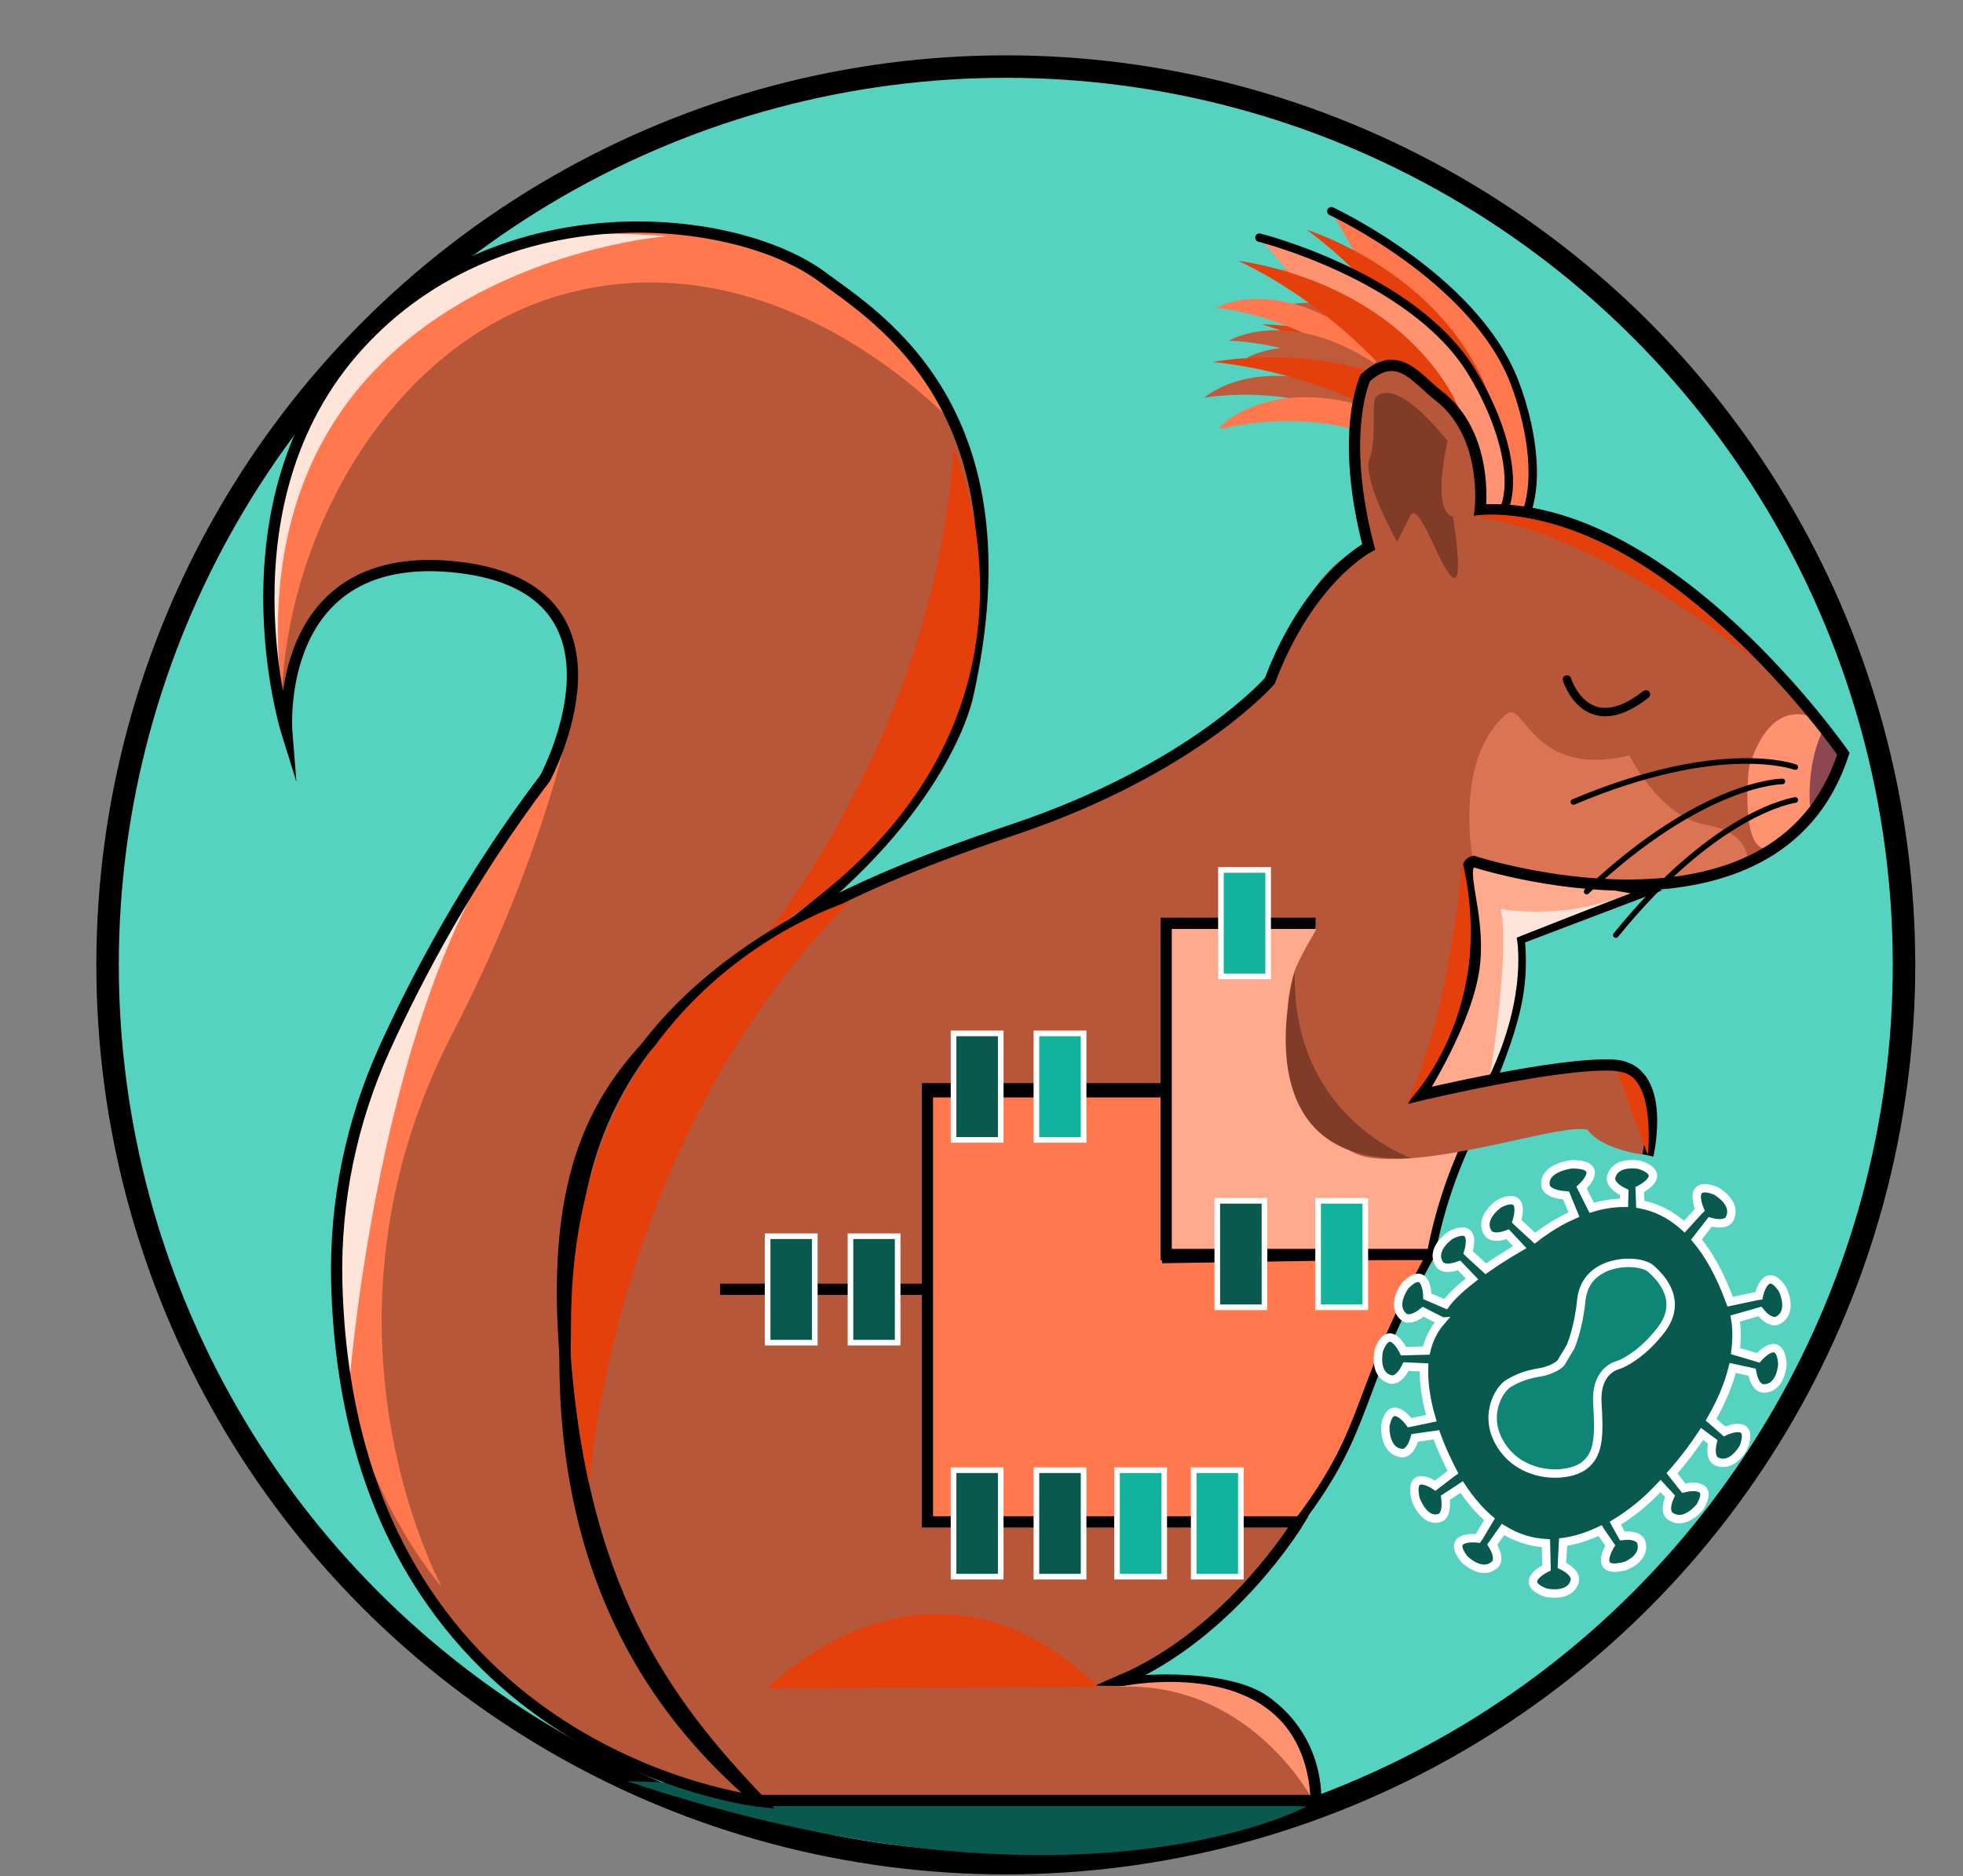 <?xml version="1.0" encoding="utf-8"?>
<!-- Generator: Adobe Illustrator 27.7.0, SVG Export Plug-In . SVG Version: 6.00 Build 0)  -->
<svg version="1.1" id="Layer_1" xmlns="http://www.w3.org/2000/svg" xmlns:xlink="http://www.w3.org/1999/xlink" x="0px" y="0px"
	 viewBox="0 0 698.9 668" style="enable-background:new 0 0 698.9 668;" xml:space="preserve">
<rect x="0" y="0" width="698.9" height="668" fill="#808080" stroke="none"/>
<style type="text/css">
	.st0{fill:#56D2C0;stroke:#000000;stroke-width:8;stroke-miterlimit:10;}
	.st1{fill:#0A594E;}
	.st2{fill:#FF784E;stroke:#000000;stroke-width:3;stroke-linecap:round;stroke-miterlimit:10;}
	.st3{fill:#FF784E;stroke:#FF784E;stroke-linecap:round;stroke-miterlimit:10;}
	.st4{fill:#E53F0C;}
	.st5{fill:#BF5A3B;}
	.st6{fill:#FF9371;stroke:#000000;stroke-width:3;stroke-linecap:round;stroke-miterlimit:10;}
	.st7{fill:#FFA98D;stroke:#000000;stroke-width:3;stroke-miterlimit:10;}
	.st8{fill:#FF784E;stroke:#000000;stroke-width:3;stroke-miterlimit:10;}
	.st9{fill:#B7573A;}
	.st10{fill:#BF5A3B;stroke:#333031;stroke-width:4;stroke-miterlimit:10;}
	.st11{fill:none;stroke:#000000;stroke-width:4;stroke-miterlimit:10;}
	.st12{fill:none;stroke:#000000;stroke-width:3;stroke-linecap:round;stroke-miterlimit:10;}
	.st13{fill:#FF9371;}
	.st14{fill:#8D4750;}
	.st15{fill:#FF784E;}
	.st16{fill:#0A594E;stroke:#FFFFFF;stroke-width:2;stroke-miterlimit:10;}
	.st17{fill:#13B29C;stroke:#FFFFFF;stroke-width:2;stroke-miterlimit:10;}
	.st18{fill:#FFE4DA;}
	.st19{fill:#803C27;}
	.st20{opacity:0.5;fill:#FF9371;}
	.st21{fill:none;stroke:#000000;stroke-width:2;stroke-linecap:round;stroke-miterlimit:10;}
	.st22{fill:#0E8575;}
	.st23{fill:#0A594E;stroke:#FFFFFF;stroke-width:3;stroke-miterlimit:10;}
</style>
<circle class="st0" cx="358.1" cy="343.5" r="319.8"/>
<path class="st1" d="M223.2,634.1l242,9C465.2,643.1,383.6,687.5,223.2,634.1z"/>
<g>
	<path class="st2" d="M538.8,189.6c10.3-9.3,8-34.2,0.2-54.1C524.4,98.6,474,75.2,474,75.2"/>
	<path class="st3" d="M516.5,177.2c0,0,10.8-29.1-10.9-55.9c-25.2-31.1-49.7-24.5-49.7-24.5S518,115.2,516.5,177.2z"/>
	<path class="st4" d="M528.8,179.4c0,0,14.4-20.7-5.9-53.5c-20.3-32.7-57.7-44.1-57.7-44.1S515.9,116.2,528.8,179.4z"/>
	<path class="st5" d="M524,183.7c0,0,8.2-29.9-15.9-54.7c-27.9-28.7-51.7-19.9-51.7-19.9S519.9,121.8,524,183.7z"/>
	<path class="st5" d="M524.6,187.6c0,0,2.3-31-26.1-50.6c-32.8-22.8-54.6-9.6-54.6-9.6S508.7,127.6,524.6,187.6z"/>
	<path class="st4" d="M532.9,176.2c0,0,8-19.6-19.1-40.2c-27.1-20.6-64.5-20.5-64.5-20.5S504.9,130.1,532.9,176.2z"/>
	<path class="st3" d="M533.6,191.8c0,0-0.5-31-30.5-48.1c-34.8-19.7-55.2-4.7-55.2-4.7S512.4,133.4,533.6,191.8z"/>
</g>
<g>
	<path class="st6" d="M533.5,184.8c8.4-11.1,1.4-35.1-10-53.2c-21.2-33.5-75.1-47-75.1-47"/>
	<path class="st3" d="M509.3,176.9c0,0,5.2-30.6-21.2-52.9c-30.6-25.8-53.4-14.7-53.4-14.7S499.1,115.6,509.3,176.9z"/>
	<path class="st4" d="M521.8,176.7c0,0,10.2-23.1-15.9-51.4c-26.1-28.3-65-32.4-65-32.4S497.2,117.1,521.8,176.7z"/>
	<path class="st5" d="M517.9,181.8c0,0,2.4-30.9-25.9-50.7c-32.8-22.9-54.5-9.8-54.5-9.8S502.3,121.8,517.9,181.8z"/>
	<path class="st5" d="M519.2,185.6c0,0-3.6-30.8-35.1-44.8c-36.5-16.2-55.4,0.8-55.4,0.8S492.3,129.6,519.2,185.6z"/>
	<path class="st4" d="M525.2,172.8c0,0,4.2-20.8-26.3-35.9c-30.5-15.2-67.2-8-67.2-8S489,132.7,525.2,172.8z"/>
	<path class="st3" d="M528.9,187.9c0,0-6.4-30.4-39-41.5c-37.9-12.8-55.1,5.8-55.1,5.8S497.1,134.6,528.9,187.9z"/>
</g>
<path class="st7" d="M541.4,334.5c2.1,23.2-4.7,37.6-21.7,77.9c-7.7,18.3-10.2,34.2-10.2,34.2h-94.2V328.7l109.5-22l61.4,10.8
	L541.4,334.5z"/>
<path class="st8" d="M462.3,541.8l-132.1-0.3V389.2h85v59l94.2-1.5C481.4,496.9,488.6,507.1,462.3,541.8L462.3,541.8z"/>
<path class="st9" d="M586.7,411.3c0,0,7.3-31.1-12.4-32.1c-19.7-1-60.9,12.8-71.1,10.9c22-18.3,22-51.8,18.2-81.1
	c-0.3-2,3.4-2.2,5.4-1.6c14.9,4.4,105.6,28,128.8-36.7c0.5-1.4,0.4-3-0.4-4.3c-7.6-13.2-70.4-84.2-128.1-84.6
	c-2.9,0-0.4-1.7-0.4-4.5c0.1-10.5,8.5-18.6-33.5-49c-1.2-0.9-2.9-0.5-3.6,0.7c-6.3,10.7-11.3,16.4-4.4,64.9c0.1,0.7-0.3,1.4-1,1.6
	c-6,2-19.6,10.6-32,47.1c0,0-28.7,27.4-91.2,52.9C293.3,322.8,265.1,318,223,383c-70.2,108.5,1.2,242.5,47.5,258.4c0,0,0,0,0,0
	c0.1,0,160.4-0.6,191.8-0.3c3.1,0,5.9-0.2,5.6-3.2c-0.8-7-3.2-18.3-17.7-32.3c-12.6-12.2-22.5-4-49-8.3c8.3-4.6,43.9-28.9,61.1-55.4
	l-10.8,0H330.1V387.6h85v-59h45.4c3.7,0,9.3-0.4,7.8,2.9c0,0-5.8,9.6-7.4,14.3c-2,5.9-2.4,12.3-2.4,12.7c0,31.7,15.9,51,27.6,53.3
	c3,0.6,6.3,0.9,10.2,0.8c25.6-0.3,60.2-12.6,68.9-10.4c0,0,0.1,0,0.1,0.1c0.8,1.2,4.3,5.5,16,8.1c0.1,0,0.3,0.1,0.4,0.1L586.7,411.3
	z"/>
<path class="st10" d="M451.4,546.8"/>
<polyline class="st11" points="509.4,446.6 415.2,446.6 415.2,442.4 415.2,387.6 415.2,328.7 468.4,328.7 "/>
<path class="st11" d="M415.2,387.6h-85v154.2l132.1,0c0,0-23.8,39.5-63,56.4l9.1,0.1c0,0,28.7-2,41.8,7.2
	c19.8,13.9,18.2,35.5,18.2,35.5H270.5"/>
<line class="st11" x1="330.1" y1="459" x2="256.4" y2="459"/>
<path class="st12" d="M586,247.2c-21.3,16.8-28.1-5.3-28.1-5.3"/>
<path class="st9" d="M102.1,260.6c0,0-25.5-81.6,25.5-137.7s139.6-44.7,165.2-24.3s74.3,47.7,51.8,148.8c0,0-6.7,36.9-58.7,78.8
	c-51.2,41.2-90.3,58.6-85.2,148.9c5.1,90.3,36.7,131.4,69.9,166.2c0,0-146.3-15.7-150.7-184.7c-0.7-28.8,5.2-57.4,17.2-83.7
	c11.4-25,29.8-60.1,57-95.9c0,0,36-67-30.6-75C96.7,194.1,102.1,260.6,102.1,260.6z"/>
<path class="st13" d="M622.7,273.2c0,0-4.1,35.4,9.8,28c0,0,19.8-9.7,23.7-32l-6.1-11.2C650.1,258,632,243,622.7,273.2z"/>
<path class="st14" d="M650.1,258c0,0-0.8,1.3,4.6,8.4c1.3,1.8-0.5,9.7-3.9,14.5c-3.2,4.5-6.4,5.9-6.4,5.9S642.9,270.5,650.1,258z"/>
<path class="st15" d="M100.3,250.2c0,0-32.8-137.6,98.2-164.5c107-21.9,143.3,67.5,143.3,67.5S281.6,84.6,203.6,104
	C139.2,119.9,101.2,191.4,100.3,250.2z"/>
<rect x="339.5" y="367.9" class="st16" width="16.8" height="37.9"/>
<rect x="369" y="367.9" class="st17" width="16.8" height="37.9"/>
<rect x="339.5" y="523.4" class="st16" width="16.8" height="37.9"/>
<rect x="369" y="523.4" class="st16" width="16.8" height="37.9"/>
<rect x="434.7" y="309.7" class="st17" width="16.8" height="37.9"/>
<rect x="433.4" y="427.5" class="st16" width="16.8" height="37.9"/>
<rect x="469.3" y="427.5" class="st17" width="16.8" height="37.9"/>
<rect x="397.7" y="523.4" class="st17" width="16.8" height="37.9"/>
<rect x="273.3" y="440.1" class="st16" width="16.8" height="37.9"/>
<rect x="302.8" y="440.1" class="st16" width="16.8" height="37.9"/>
<path class="st15" d="M200.2,268.2c0,0-34.6,48.9-55.7,88.9c-64.3,122.4,12.8,207.8,12.8,207.8s-50.6-91.7,3.8-197
	C189.7,312.8,200.2,268.2,200.2,268.2z"/>
<path class="st18" d="M102.1,260.6c0,0-28-111.5,50.4-157.8c3.7-2.2,7.3-4.6,10.8-7.1c7.5-5.4,27.9-15.4,73.9-11.6
	C237.1,84.2,74.4,96.4,102.1,260.6z"/>
<path class="st18" d="M191.4,284c0,0-93.5,107.6-66.9,207C124.6,491,135.9,343.8,191.4,284z"/>
<path class="st11" d="M102.1,260.6c0,0-25.5-81.6,25.5-137.7s134.4-47.2,165.2-24.3c20,14.8,74.3,47.7,51.8,148.8
	c0,0-6.7,36.9-58.7,78.8c-51.2,41.2-90.3,58.6-85.2,148.9c5.1,90.3,36.7,131.4,69.9,166.2c0,0-146.3-15.7-150.7-184.7
	c-0.7-28.8,5.2-57.4,17.2-83.7c11.4-25,29.8-60.1,57-95.9c0,0,36-67-30.6-75C96.7,194.1,102.1,260.6,102.1,260.6z"/>
<path class="st19" d="M461,345.9c0,0-20.5,69.5,41.5,66.4C502.5,412.3,459.8,397.8,461,345.9z"/>
<path class="st20" d="M536.2,254.3c6.5-5.7,9,23.2,43.9,14.6c0,0,10.8,21.9,27.1,24.7c16.3,2.8,14.9,13.1,14.9,13.1
	s-32.7,14.7-97.6,0C524.6,306.7,517.1,270.9,536.2,254.3z"/>
<path class="st21" d="M639.2,273.1c0,0-26.2-9.9-79,12.4"/>
<path class="st21" d="M639.2,284.8c0,0-27.8,3.6-63.9,48.1"/>
<path class="st21" d="M634.6,278.2c0,0-28-0.1-69.7,39.2"/>
<path class="st11" d="M586.7,411.3c0,0,7.3-31.1-12.4-32.1c-19.7-1-68.7,10.7-68.7,10.7s17.4-27,19.4-47c1.9-18.7-6.4-35.1-0.3-36.2
	c0,0,107.8,35.2,131.6-38.4c0,0-63-90.8-129.3-86.7c0,0,3.3-26.8-14.8-40.7c-8-6.2-14.5-16.9-26.1-6.4c0,0-9.4,19.6,1.2,60.2
	c0,0-21.4,11.1-35.2,47.7c0,0-27.2,31.4-91.2,52.9c-71.2,23.9-142.5,56.9-155.1,134.5c-15.8,97,9.5,165.1,64.8,211.5"/>
<path class="st19" d="M497.4,192.9c0,0-12.6-22.4-9.8-29.6c2.8-7.2,0.4-20.8,2.4-22.2c2-1.4,8.2-5.3,25.4,15.9c0,0-6,24.8,1.9,27
	c0,0,3.9,23.1,0.2,21.7c-4.2-1.6-12.3-28.3-15.4-22.1C499.2,189.3,497.4,192.9,497.4,192.9z"/>
<path class="st4" d="M339.5,159.7c0,0,46.3,101-66.3,172.2C273.3,331.9,333.2,258.7,339.5,159.7z"/>
<path class="st4" d="M273.3,601.1c0,0,56.9-59.3,117.7-0.6"/>
<path class="st13" d="M398.5,600.5c0,0,64.2-14.2,68,38.8C466.4,639.3,444.3,598.5,398.5,600.5z"/>
<path class="st4" d="M302.8,320.8c0,0-129.5,37.3-93,207.7C209.8,528.4,217.5,405.7,302.8,320.8z"/>
<path class="st4" d="M520.7,306.7c0,0-4.6,55.8-20.2,86.5C500.6,393.1,533.5,361.5,520.7,306.7z"/>
<path class="st4" d="M586.7,411.3c0,0,3.2-29.7-10.8-29.7"/>
<g>
	
		<ellipse transform="matrix(0.707 -0.707 0.707 0.707 -182.107 540.494)" class="st22" cx="561.4" cy="490.1" rx="51.6" ry="43.8"/>
	<path class="st23" d="M584.3,548.9c0,0-0.7-2.8-6.7-2.1l-2.5-4.5c8.7-5.3,14.3-11.4,14.3-11.4c0.6-0.6,1.2-1.3,1.8-1.9l3.4,3.7
		c-2.5,5.5,0,7,0,7c5.2,3.8,10.7-3.3,10.7-3.3c5.6-9.6-5.8-6.6-5.8-6.6l-0.5-0.6l-3.7-4.7c4.3-4.9,7.8-9.6,10.7-14l3.8,2.8
		c-1.4,5.9,1.2,6.9,1.2,6.9c5.9,2.8,9.9-5.2,9.9-5.2c3.7-10.5-6.9-5.4-6.9-5.4l-4.1-3.6l-0.7-0.6c4-6.9,6.4-13.1,7.7-18.4l6.9,1.5
		c1.1,6,4,5.8,4,5.8c6.5,0.1,6.8-8.8,6.8-8.8c-0.9-11.1-8.6-2.1-8.6-2.1l-8.1-2.4c0.6-4.8,0.4-8.7-0.1-11.6l8.8-2.5
		c3.8,4.7,6.3,3.2,6.3,3.2c5.8-3,1.8-11,1.8-11c-6.1-9.3-8.5,2.2-8.5,2.2l-0.7,0.1l-9.5,2c-3.5-9.6-7.6-16.9-12-22.1l4.9-6.3
		c5.9,1.6,6.9-1.1,6.9-1.1c2.9-5.8-5-10-5-10c-10.4-4-5.6,6.8-5.6,6.8l-0.5,0.5l0,0l-5,5.5c-5.1-4.6-10.4-7-15.7-8l-0.2-5.2
		c0,0,10.6-5.2,0-8.8c0,0-8.8-1.8-10.2,4.5c0,0-0.8,2.7,4.7,5.3l-0.1,3.7c-4,0-7.9,0.7-11.5,1.8l-3.6-7.2c0,0,9.3-8.4-3.6-8.3
		c0,0-10.3,1.2-9.2,7.7c0,0,0.2,2.9,7.3,3.4l2.8,6.8c-7.3,3.2-12.6,7.4-13.9,8.4l-6-5.5l-0.5-0.5c0,0,3.8-11.2-6.2-6.3
		c0,0-5.9,3.9-4.8,8.7c0,0.1,0.1,0.2,0.1,0.3c0.1,0.5,0.4,1,0.7,1.5c0,0,1.3,2.5,7,0.4l4.3,4.6c-4.8,2.8-8.8,5.4-12.1,7.7l-5.8-5.3
		l-0.5-0.5c0,0,1.6-4.8-0.1-6.7c-0.9-1-2.7-1.2-6.1,0.5c0,0-7.5,4.9-4,10.4c0,0,1.3,2.5,7,0.4l4.6,4.8c-4.9,3.8-7.8,6.8-9.4,9
		l-5.8-2.5l-0.7-0.3c0,0-0.1-11.8-7.9-3.8c0,0-5.4,7.1-0.4,11.2c0,0,2.1,1.9,6.8-1.9l6.3,3.2l0,0c0,0.1,0.1,0.1,0.1,0.1
		c-2.7,3.1-4.4,6.7-5.3,10.5l-7.4,0.2l-0.7,0c0,0-5-10.7-8.8-0.2c0,0-2,8.8,4.3,10.3c0,0,2.7,0.9,5.4-4.6l6.4,0.3
		c-0.2,6,0.9,12.2,2.6,18.1l-7.7,1.6c0,0-6.9-9.6-8.7,1.4c0,0-0.4,9,6.1,9.4c0,0,2.8,0.4,4.4-5.4l7.7-1.1c2,5.5,4.3,10.2,5.9,13.3
		l-0.7,0.5l-5.6,4.3c0,0-9.6-6.6-7,4.8c0,0,3.1,8.8,8.8,6.6c0,0,2.6-0.7,1.8-7.1l5.8-3.8c3.2,4.8,6.5,8.6,9.9,11.5l-3.7,6.2
		l-0.4,0.6c0,0-11.7-1.5-4.9,7.3c0,0,6.3,6.4,11,1.9c0,0,2.2-1.8-1-7l3.8-5.4c5.1,3.2,10.3,4.6,15.3,4.9l0.2,8.1l0,0.7
		c0,0-10.7,5-0.2,8.8c0,0,8.8,2,10.3-4.3c0,0,0.9-2.7-4.6-5.4l0.4-8.3c4.7-0.6,9.2-2.2,13.2-4.1l0.3,0.5l2.9,4.2l0.4,0.6
		c0,0-6.3,10,4.5,7.5C577.9,558,586.3,555,584.3,548.9z M563.7,522c-5.8,4.1-20.9,4.3-28.6-6.5c-7.7-10.8-1.4-21,2-23
		c5.5-3.2,8.6-3.4,12.5-4.2c0,0,5.1-1.3,6.4-3.5c0.5-0.9,1.9-3.2,1.9-3.2l1.3-2.2c0,0,2.8-6.3,3.8-16.5c1.5-15,20.5-14.9,24.7-11.3
		s11.5,11.9,3.6,22c-5.9,7.6-11.6,10.8-14,11.9c-0.5,0.2-1,0.4-1.6,0.6c-1.4,0.4-7.5,2.9-7,13.1C569.4,510.7,569.5,517.9,563.7,522z
		"/>
</g>
<path class="st4" d="M524,183.7c0,0,44.2-9.4,101.3,51.9C625.4,235.6,570.4,189.6,524,183.7z"/>
<rect x="425" y="523.4" class="st17" width="16.8" height="37.9"/>
<path class="st18" d="M530.6,382.4c0,0,7.1-44.2,3.7-58.8c0,0,21.1,4.1,43.3-4.6L540,333.8C540,333.8,544.1,353.6,530.6,382.4z"/>
</svg>
